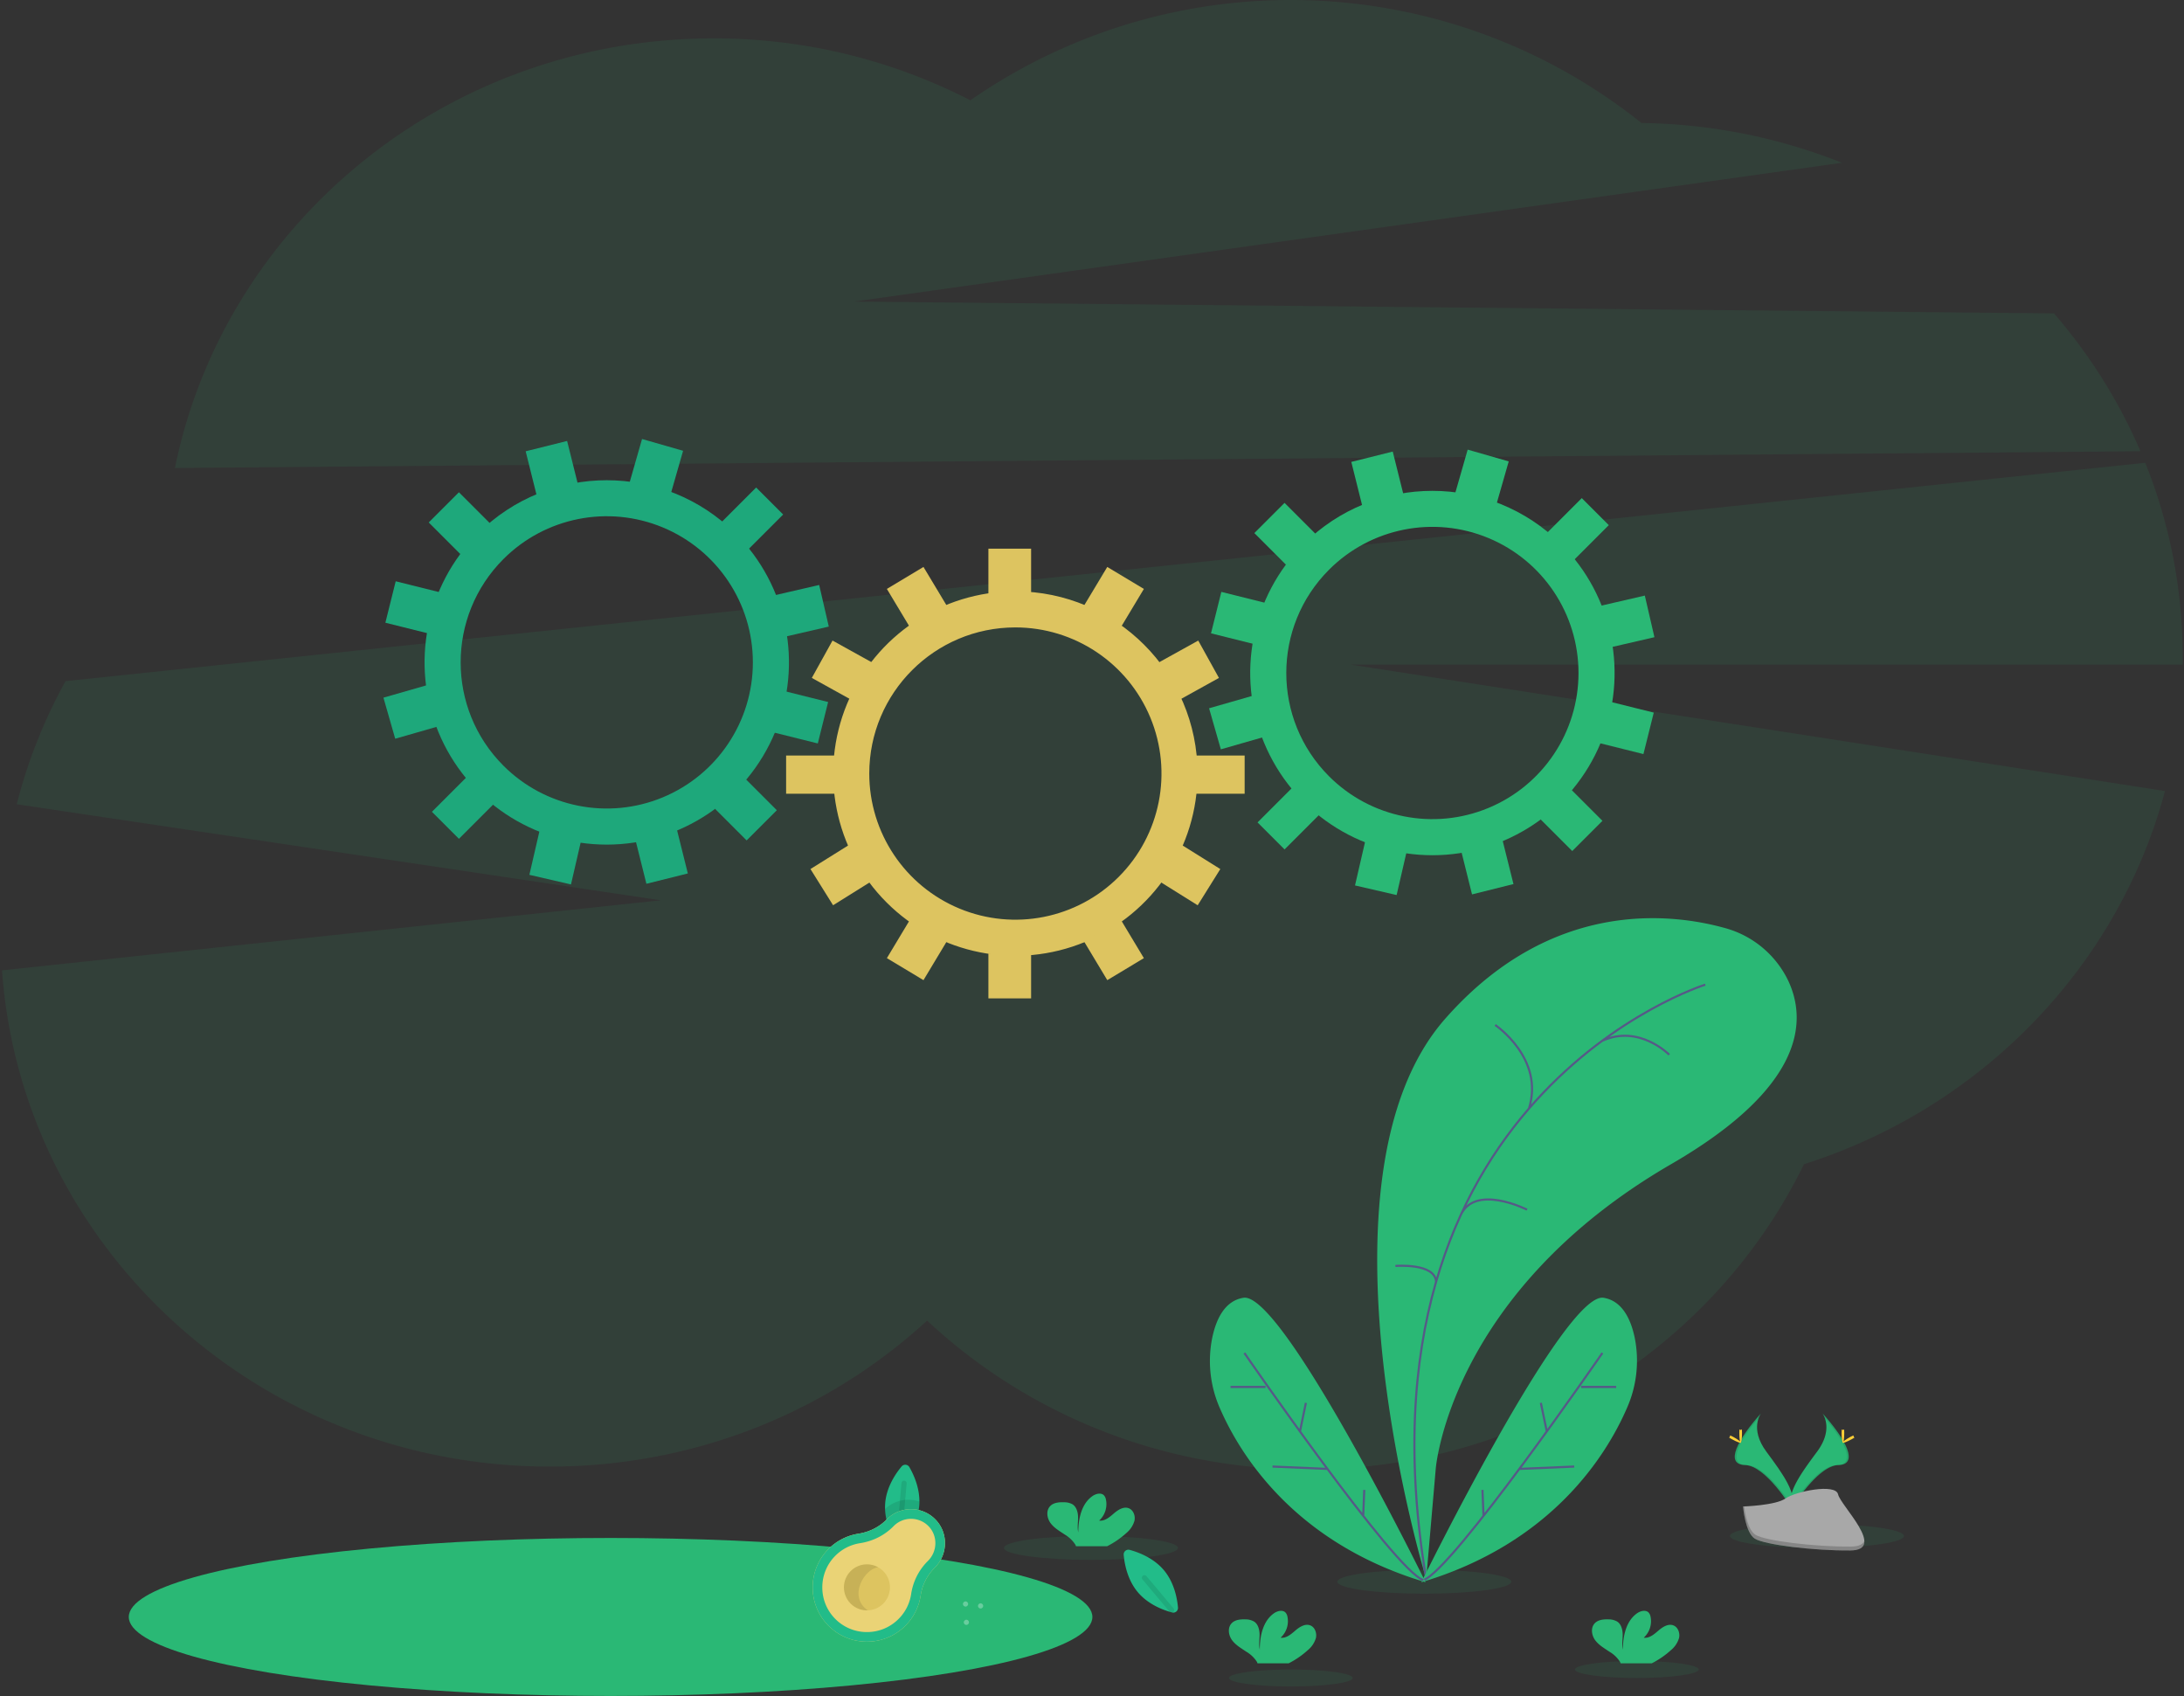 <svg width="1029" height="799" viewBox="0 0 1029 799" xmlns="http://www.w3.org/2000/svg"><rect x="0" y="0" width="1029" height="799" fill="#333333" stroke="none"/><g fill="none" fill-rule="evenodd"><path d="M1008.48 212.56a250.48 250.48 0 0 0-40.75-64.93l-565.37-5.57 465.49-65.38a264.39 264.39 0 0 0-94.45-18.74c-91.443-73.092-220.035-77.443-316.21-10.7a263.57 263.57 0 0 0-121-29.16c-125.62 0-230.3 87-253.78 202.38l926.07-7.9zM1028.36 309.32a244.38 244.38 0 0 0-17.62-91.32L30.88 320.85a245.29 245.29 0 0 0-23 58l303.43 45.24-310.36 33c9.34 130.61 121.31 233.75 258.09 233.75 68.85 0 131.42-26.14 177.77-68.76 46.51 43.43 109.67 70.13 179.26 70.13 103.26 0 192.38-58.79 233.88-143.8 83.27-26.42 147.95-92.78 170.09-175.79l-383.68-59.56h392c-.02-1.25 0-2.49 0-3.74z" fill="#2AB875" fill-rule="nonzero" opacity=".1"/><ellipse fill="#2AB875" fill-rule="nonzero" cx="287.68" cy="761.68" rx="227" ry="37.21"/><path d="M548.38 739.658c4.925 5.87 6.27 13.437 6.631 17.557a2.234 2.234 0 0 1-2.806 2.355c-3.995-1.071-11.213-3.71-16.139-9.58-4.925-5.87-6.27-13.437-6.632-17.557a2.234 2.234 0 0 1 2.807-2.355c3.994 1.071 11.212 3.71 16.138 9.58z" fill="#22BC89" fill-rule="nonzero"/><path d="M551.989 759.652c-.347 0-.691-.148-.931-.434l-12.774-15.223a1.214 1.214 0 1 1 1.861-1.561l12.773 15.223a1.214 1.214 0 0 1-.93 1.995zM225.24 371.69l-3.02 8h-.65z" fill="#000" fill-rule="nonzero" opacity=".1"/><ellipse fill="#2AB875" fill-rule="nonzero" opacity=".1" cx="514.02" cy="729.17" rx="41" ry="5.63"/><ellipse fill="#2AB875" fill-rule="nonzero" opacity=".1" cx="671.07" cy="745.09" rx="41" ry="5.63"/><ellipse fill="#2AB875" fill-rule="nonzero" opacity=".1" cx="856.06" cy="723.54" rx="41" ry="5.63"/><ellipse fill="#2AB875" fill-rule="nonzero" opacity=".1" cx="608.21" cy="790.43" rx="29.14" ry="4"/><ellipse fill="#2AB875" fill-rule="nonzero" opacity=".1" cx="771.21" cy="786.43" rx="29.14" ry="4"/><path d="M671.96 743.83s-57.5-188.5 9-264c49.74-56.48 106.21-49.72 131.5-42.74a46.71 46.71 0 0 1 30.16 25.07c8.84 19.08 7.25 50-55.16 86.17-104.5 60.5-111 143.5-111 143.5l-4.5 52z" fill="#2AB875" fill-rule="nonzero"/><path d="M803.46 463.83s-169.5 53-131.5 280M704.46 482.83s23.33 15.73 15.92 39.36M786.46 496.83s-14.27-14.52-31.64-6.51M719.46 569.83s-25.06-12.72-31.54 3.21M657.46 596.33s18.81-1.5 19.15 7.5" stroke="#565987"/><path d="M669.68 745.33s67.34-137 85.84-134c8.79 1.42 12.84 10.07 14.67 18.75a55.1 55.1 0 0 1-3.72 33.36c-9.55 21.91-35.22 63.54-96.79 81.89z" fill="#2AB875" fill-rule="nonzero"/><path d="M754.97 637.33s-70.68 102.5-84.34 107M761.47 653.33h-16.5M741.71 690.83l-25.86 1.11M725.97 660.83l2.81 13.47M698.47 701.83l.5 12.24" stroke="#565987"/><path d="M671.68 745.33s-67.34-137-85.84-134c-8.79 1.42-12.84 10.07-14.67 18.75a55.1 55.1 0 0 0 3.62 33.36c9.55 21.91 35.22 63.54 96.89 81.89z" fill="#2AB875" fill-rule="nonzero"/><path d="M586.29 637.33s70.68 102.5 84.34 107M579.78 653.33h16.5M599.55 690.83l25.86 1.11M615.28 660.83l-2.8 13.47M642.78 701.83l-.5 12.24" stroke="#565987"/><path d="M787.26 777.32a11.63 11.63 0 0 0 3.84-5.78c.49-2.3-.49-5.05-2.68-5.89-2.46-.94-5.09.76-7.08 2.48-1.99 1.72-4.28 3.69-6.89 3.32a10.47 10.47 0 0 0 3.23-9.81 4 4 0 0 0-.9-2c-1.36-1.46-3.84-.83-5.48.32-5.2 3.66-6.65 10.72-6.67 17.08-.53-2.3-.09-4.69-.1-7-.01-2.31-.66-5-2.64-6.22a8 8 0 0 0-4-1c-2.34-.08-4.94.15-6.54 1.86-2 2.12-1.47 5.69.26 8 1.73 2.31 4.35 3.8 6.76 5.42a14.82 14.82 0 0 1 4.84 4.61c.148.26.268.535.36.82h14.65a40.77 40.77 0 0 0 9.04-6.21zM530.68 722.15a11.64 11.64 0 0 0 3.83-5.79c.5-2.3-.48-5-2.68-5.89-2.46-.94-5.08.76-7.08 2.49-2 1.73-4.28 3.68-6.88 3.32a10.5 10.5 0 0 0 3.21-9.84 4.08 4.08 0 0 0-.9-2c-1.37-1.46-3.84-.84-5.48.31-5.2 3.66-6.65 10.72-6.68 17.08-.52-2.29-.08-4.68-.09-7-.01-2.32-.66-5-2.65-6.23a7.91 7.91 0 0 0-4-.94c-2.33-.09-4.94.14-6.53 1.85-2 2.13-1.47 5.69.25 8 1.72 2.31 4.35 3.8 6.77 5.42a15 15 0 0 1 4.83 4.61c.15.263.27.541.36.83h14.66a41.11 41.11 0 0 0 9.06-6.22zM616.17 777.32a11.63 11.63 0 0 0 3.84-5.78c.49-2.3-.49-5.05-2.68-5.89-2.46-.94-5.09.76-7.08 2.48-1.99 1.72-4.28 3.69-6.89 3.32a10.47 10.47 0 0 0 3.24-9.81 4 4 0 0 0-.9-2c-1.36-1.46-3.84-.83-5.48.32-5.2 3.66-6.65 10.72-6.67 17.08-.53-2.3-.09-4.69-.1-7-.01-2.31-.66-5-2.64-6.22a8 8 0 0 0-4-1c-2.34-.08-4.94.15-6.54 1.86-2 2.12-1.47 5.69.26 8 1.73 2.31 4.35 3.8 6.76 5.42a14.82 14.82 0 0 1 4.84 4.61c.148.26.268.535.36.82h14.65a40.77 40.77 0 0 0 9.03-6.21zM858.68 665.79s5.5 7.18-2.53 18-14.65 20-12 26.76c0 0 12.12-20.14 22-20.42 9.88-.28 3.42-12.23-7.47-24.34z" fill="#2AB875" fill-rule="nonzero"/><path d="M858.68 665.79a8.63 8.63 0 0 1 1.12 2.25c9.63 11.3 14.75 21.85 5.5 22.12-8.61.24-18.94 15.65-21.42 19.54.082.298.178.592.29.88 0 0 12.12-20.14 22-20.42 9.88-.28 3.4-12.26-7.49-24.37z" fill="#000" fill-rule="nonzero" opacity=".1"/><path d="M868.93 674.94c0 2.53-.28 4.58-.63 4.58s-.62-2.08-.62-4.58.35-1.33.7-1.33.55-1.17.55 1.33z" fill="#FFD037" fill-rule="nonzero"/><path d="M872.44 677.96c-2.22 1.21-4.16 1.94-4.32 1.64-.16-.3 1.49-1.54 3.71-2.75 2.22-1.21 1.35-.33 1.51 0 .16.33 1.34-.1-.9 1.11z" fill="#FFD037" fill-rule="nonzero"/><path d="M829.68 665.79s-5.5 7.18 2.53 18 14.65 20 12 26.76c0 0-12.11-20.14-22-20.42-9.89-.28-3.35-12.23 7.47-24.34z" fill="#2AB875" fill-rule="nonzero"/><path d="M829.68 665.79a8.82 8.82 0 0 0-1.13 2.25c-9.62 11.3-14.74 21.85-5.5 22.12 8.62.24 19 15.65 21.43 19.54a7 7 0 0 1-.3.88s-12.11-20.14-22-20.42c-9.89-.28-3.32-12.26 7.5-24.37z" fill="#000" fill-rule="nonzero" opacity=".1"/><path d="M819.49 674.94c0 2.53.29 4.58.64 4.58.35 0 .63-2.05.63-4.58 0-2.53-.35-1.33-.7-1.33s-.57-1.17-.57 1.33z" fill="#FFD037" fill-rule="nonzero"/><path d="M815.99 677.96c2.22 1.21 4.15 1.94 4.32 1.64.17-.3-1.49-1.54-3.71-2.75-2.22-1.21-1.35-.33-1.52 0-.17.33-1.31-.1.91 1.11z" fill="#FFD037" fill-rule="nonzero"/><path d="M821.24 709.64s15.36-.47 20-3.77c4.64-3.3 23.63-7.23 24.78-1.94 1.15 5.29 23.08 26.29 5.74 26.43-17.34.14-40.29-2.7-44.91-5.52-4.62-2.82-5.61-15.2-5.61-15.2z" fill="#A8A8A8" fill-rule="nonzero"/><path d="M872.06 728.52c-17.34.14-40.3-2.7-44.92-5.52-3.51-2.14-4.92-9.83-5.38-13.38h-.52s1 12.39 5.6 15.2c4.6 2.81 27.57 5.66 44.91 5.52 5 0 6.73-1.82 6.64-4.46-.71 1.61-2.61 2.61-6.33 2.64z" fill="#000" fill-rule="nonzero" opacity=".2"/><g fill="#DDC460" fill-rule="nonzero"><path d="M478.4 295.55c27.844 0 52.946 16.773 63.6 42.498 10.655 25.725 4.764 55.335-14.926 75.023-19.69 19.687-49.301 25.574-75.025 14.916-25.723-10.658-42.493-35.763-42.489-63.607.006-38.015 30.825-68.83 68.84-68.83zm0-17c-34.72 0-66.021 20.915-79.307 52.993-13.286 32.077-5.94 69 18.612 93.549 24.553 24.549 61.476 31.89 93.551 18.6 32.076-13.289 52.988-44.592 52.984-79.312-.055-47.384-38.456-85.78-85.84-85.83z"/><path d="M465.69 258.47h20.12v21.18h-20.12v-21.18zm56.007 8.591l17.246 10.363-10.908 18.155-17.246-10.363 10.908-18.155zm42.86 34.683l9.754 17.598-18.524 10.268-9.754-17.598 18.524-10.268zm10.398 107.632l-10.662 17.063-17.962-11.224 10.662-17.063 17.962 11.224zm-164.181-97.37l-9.755 17.597-18.524-10.268 9.754-17.597 18.525 10.268zm-10.959 86.139l10.662 17.062-17.961 11.224-10.662-17.063 17.961-11.223zm46.192-112.93l-17.246 10.362-10.909-18.155L435.1 267.06l10.908 18.155zM465.69 449.11h20.12v21.18h-20.12v-21.18zm45.101-5.561l17.247-10.363 10.908 18.155-17.246 10.363-10.909-18.155zm-75.69 18.156l-17.246-10.362 10.909-18.155 17.246 10.362-10.909 18.155zM370.38 355.91h24.36v18h-24.36v-18zm216.04 18h-24.36v-18h24.36v18z"/></g><g fill="#2AB875" fill-rule="nonzero"><path d="M626.202 268.344c19.689-19.69 49.3-25.578 75.024-14.922 25.724 10.656 42.495 35.76 42.493 63.604-.002 27.844-16.777 52.945-42.503 63.598-25.725 10.652-55.335 4.759-75.02-14.933-26.878-26.885-26.875-70.466.006-97.347zm-12.02-12.021c-24.551 24.55-31.895 61.473-18.607 93.55 13.287 32.076 44.59 52.99 79.31 52.988 34.72-.002 66.02-20.92 79.303-52.997 13.284-32.079 5.936-69-18.618-93.548-33.544-33.467-87.848-33.463-121.389.007z"/><path d="M590.995 251.111l14.227-14.227 14.977 14.977-14.227 14.227-14.977-14.977zm45.678-33.527l19.523-4.868 5.124 20.55-19.523 4.868-5.124-20.55zm54.831-5.783l19.341 5.546-5.838 20.36-19.34-5.546 5.837-20.36zm83.46 68.755l4.526 19.604-20.637 4.765-4.526-19.604 20.637-4.765zM590.02 327.8l5.546 19.34-20.36 5.838-5.545-19.34 20.36-5.838zm53.16 68.658l19.605 4.526-4.764 20.637-19.605-4.526 4.765-20.637zM595.99 283.94l-4.868 19.522-20.55-5.124 4.867-19.522 20.55 5.124zm129.81 101.973l14.226-14.227 14.977 14.977-14.227 14.227-14.977-14.977zm27.958-35.823l4.868-19.523 20.55 5.124-4.867 19.522-20.55-5.123zm-40.682 66.359l-19.522 4.867-5.124-20.55 19.522-4.868 5.124 20.55zm-120.573-29.044l17.225-17.225 12.728 12.728-17.226 17.225-12.727-12.728zm165.49-140.035l-17.224 17.225-12.728-12.728 17.225-17.225 12.728 12.728z"/></g><g fill="#1EA87B" fill-rule="nonzero"><path d="M237.202 263.344c19.689-19.69 49.3-25.578 75.024-14.922 25.724 10.656 42.495 35.76 42.493 63.604-.002 27.844-16.777 52.945-42.503 63.598-25.725 10.652-55.335 4.759-75.02-14.933-26.878-26.885-26.875-70.466.006-97.347zm-12.02-12.021c-24.551 24.55-31.895 61.473-18.607 93.55 13.287 32.076 44.59 52.99 79.31 52.988 34.72-.002 66.02-20.92 79.303-52.997 13.284-32.079 5.936-69-18.618-93.548-33.544-33.467-87.848-33.463-121.389.007z"/><path d="M201.995 246.111l14.227-14.227 14.977 14.977-14.227 14.227-14.977-14.977zm45.678-33.527l19.523-4.868 5.124 20.55-19.523 4.868-5.124-20.55zm54.831-5.783l19.341 5.546-5.838 20.36-19.34-5.546 5.837-20.36zm83.46 68.755l4.526 19.604-20.637 4.765-4.526-19.604 20.637-4.765zM201.02 322.8l5.546 19.34-20.36 5.838-5.545-19.34 20.36-5.838zm53.16 68.658l19.605 4.526-4.764 20.637-19.605-4.526 4.765-20.637zM206.99 278.94l-4.868 19.522-20.55-5.124 4.867-19.522 20.55 5.124zm129.81 101.973l14.226-14.227 14.977 14.977-14.227 14.227-14.977-14.977zm27.958-35.823l4.868-19.523 20.55 5.124-4.867 19.522-20.55-5.123zm-40.682 66.359l-19.522 4.867-5.124-20.55 19.522-4.868 5.124 20.55zm-120.573-29.044l17.225-17.225 12.728 12.728-17.226 17.225-12.727-12.728zm165.49-140.035l-17.224 17.225-12.728-12.728 17.225-17.225 12.728 12.728z"/></g><g transform="rotate(45 -618.412 859.414)" fill-rule="nonzero"><path d="M18.954 9.727c4.925 5.87 6.27 13.437 6.632 17.557a2.234 2.234 0 0 1-2.807 2.355c-3.994-1.071-11.212-3.71-16.138-9.58C1.715 14.189.37 6.622.009 2.502A2.234 2.234 0 0 1 2.815.147c3.995 1.071 11.213 3.71 16.139 9.58z" fill="#22BC89"/><path d="M25.586 27.284c-.361-4.12-1.707-11.686-6.632-17.557a23.613 23.613 0 0 0-1.32-1.442c-5.17 2.555-8.765 7.812-8.94 13.926 4.718 4.384 10.616 6.498 14.085 7.428a2.234 2.234 0 0 0 2.807-2.355z" fill="#000" opacity=".1"/><path d="M19.185 23.719c-.347 0-.691-.148-.931-.434L5.48 8.062a1.214 1.214 0 1 1 1.86-1.561l12.774 15.223a1.214 1.214 0 0 1-.93 1.995z" fill="#000" opacity=".1"/><path d="M44.782 25.37v-.212c0-8.848-7.078-16.183-15.926-16.249-8.919-.066-16.17 7.144-16.17 16.048v.412c0 5.004-1.67 9.837-4.624 13.876a25.48 25.48 0 0 0-4.919 15.502c.212 13.528 11.071 24.649 24.59 25.164 14.592.557 26.596-11.107 26.596-25.575a25.474 25.474 0 0 0-4.99-15.182 23.213 23.213 0 0 1-4.557-13.783z" fill="#EAD376"/><path d="M49.34 39.154a23.213 23.213 0 0 1-4.558-13.783v-.213c0-8.848-7.078-16.183-15.926-16.249-8.919-.066-16.17 7.144-16.17 16.048v.412c0 5.004-1.67 9.837-4.624 13.876a25.48 25.48 0 0 0-4.919 15.502c.212 13.527 11.071 24.649 24.59 25.164 14.592.557 26.596-11.107 26.596-25.575a25.474 25.474 0 0 0-4.99-15.182zm-5.714 30.074a20.922 20.922 0 0 1-14.89 6.168h-.002c-.274 0-.553-.005-.828-.016-5.372-.205-10.42-2.456-14.215-6.34-3.794-3.884-5.93-8.985-6.014-14.364-.073-4.627 1.326-9.037 4.045-12.755 3.598-4.918 5.5-10.642 5.5-16.552v-.412c0-6.349 5.164-11.514 11.512-11.514h.088c6.3.047 11.426 5.302 11.426 11.715v.213c0 5.954 1.882 11.65 5.444 16.476a20.882 20.882 0 0 1 4.102 12.489c0 5.626-2.19 10.914-6.168 14.892z" fill="#22BC89"/><circle fill="#DDC460" cx="28.734" cy="54.337" r="10.845"/><path d="M36.675 61.72c-11.516 2.039-14.937-13.08-10.86-17.829-4.572 1.276-7.926 5.467-7.926 10.445 0 5.99 4.855 10.845 10.845 10.845 3.137 0 5.96-1.333 7.941-3.461z" fill="#000" opacity=".1"/><g opacity=".3" transform="translate(65.749 21.377)" fill="#FFF"><circle cx="7.028" cy="1.281" r="1.215"/><circle cx="7.757" cy="11.483" r="1.215"/><circle cx="1.372" cy="5.653" r="1.215"/></g></g></g></svg>
